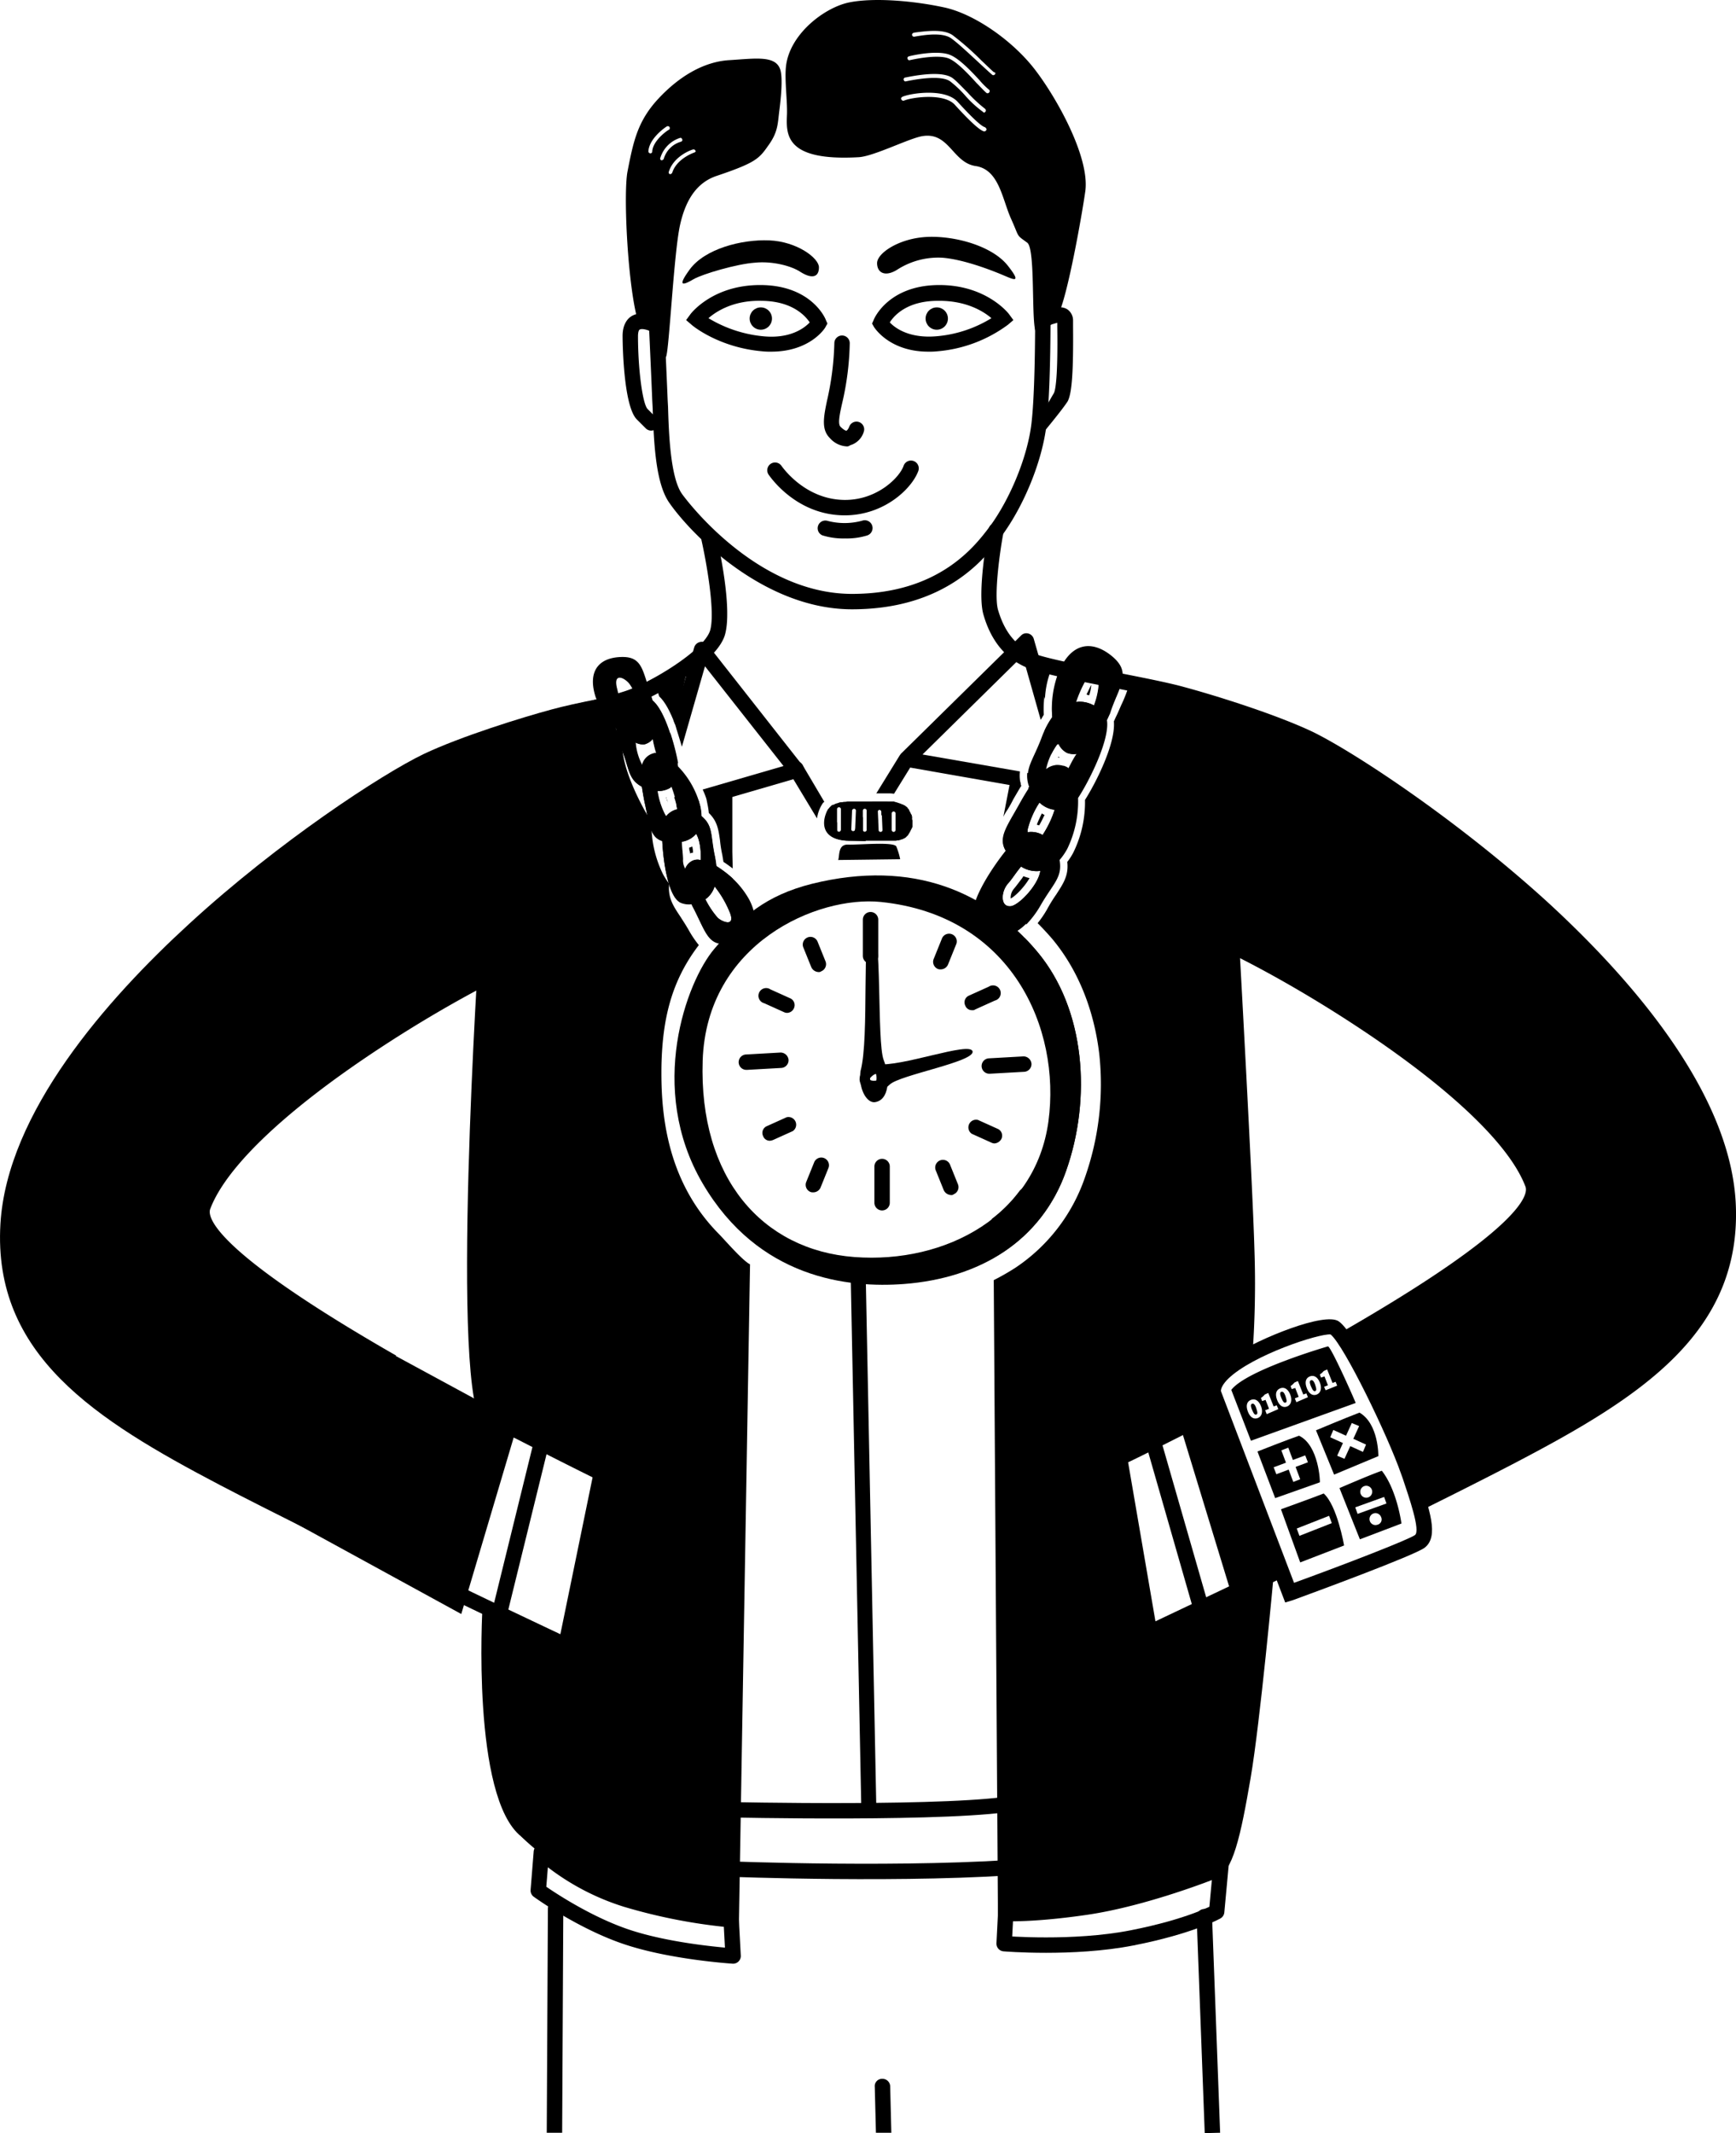 <svg id="Calque_1" data-name="Calque 1" xmlns="http://www.w3.org/2000/svg" viewBox="0 0 450.9 553.92"><defs><style>.cls-1,.cls-2,.cls-3{fill:none;}.cls-2,.cls-3{stroke:#000;stroke-linecap:round;stroke-width:4px;}.cls-2{stroke-miterlimit:10;}.cls-3{stroke-linejoin:round;}</style></defs><title>CostKiller-01-2</title><circle cx="197.61" cy="82.72" r="2.9"/><circle cx="243.31" cy="82.72" r="2.9"/><path d="M226.5,133.2a19.27,19.27,0,0,1-2.4-.1c-11.2-1-18-6.6-18.3-6.9l-1.4-1.2,1.1-1.5c.2-.3,6-7.8,18.6-7.6,12.9.2,16.5,8.7,16.6,9.1l.4.9-.5.9C240.5,127.1,236.6,133.2,226.5,133.2Zm-16.3-8.7a33.55,33.55,0,0,0,14.2,4.7c7,.7,10.7-2.1,12.1-3.6-1.2-1.8-4.6-5.5-12.4-5.6C216.9,119.8,212.4,122.6,210.2,124.5Z" transform="translate(-26.19 -41.88)"/><path d="M267.3,133.2c-10,0-13.9-6.1-14.1-6.4l-.5-.9.4-.9c.1-.4,3.8-8.9,16.6-9.1,12.5-.2,18.4,7.3,18.6,7.6l1.1,1.5-1.4,1.2a35.8,35.8,0,0,1-18.3,6.9A19.27,19.27,0,0,1,267.3,133.2Zm-10-7.6c1.4,1.5,5.1,4.2,12.1,3.6a32.24,32.24,0,0,0,14.3-4.7c-2.1-1.8-6.6-4.6-13.9-4.5C261.9,120,258.5,123.7,257.3,125.6Zm-2.4.2Z" transform="translate(-26.19 -41.88)"/><path d="M246.1,157.8a6.27,6.27,0,0,1-4.4-2.2c-2.2-2.2-1.6-5.4-.7-9.7a74.66,74.66,0,0,0,1.9-14.9,2,2,0,0,1,2-2h0a2,2,0,0,1,2,2,73.63,73.63,0,0,1-2,15.7c-.7,3.1-1.1,5.3-.4,6,.9.9,1.5,1.1,1.6,1s.4-.3.7-1.1a2,2,0,0,1,3.8,1.2,5.17,5.17,0,0,1-3.6,3.7A1.22,1.22,0,0,1,246.1,157.8Z" transform="translate(-26.19 -41.88)"/><path d="M247.5,200.1c-23.2,0-42.2-20-47.5-27.7-3.7-5.3-4-16.6-4.3-24.8l-.1-1.8c-.3-7.7-1.6-35.6-1.6-35.9a2,2,0,1,1,4-.2c0,.3,1.3,28.2,1.6,36l.1,1.8c.2,6.8.6,18.3,3.6,22.6.2.3,18.7,26,44.2,26,22.8,0,32.1-12.7,35.7-17.4,5.4-7.3,9.9-18.3,10.9-26.9,1.1-9.5,1-29.9.9-39.7v-4.2a2,2,0,1,1,4,0V112c.1,9.9.2,30.5-1,40.2-1.1,9.4-5.8,20.9-11.6,28.8C282.5,186.3,272.3,200.1,247.5,200.1Z" transform="translate(-26.19 -41.88)"/><path d="M234.1,112.5c3.2,2,4.8,1.2,4.8-1.2s-5.7-6.7-12.9-7-16.8,2.2-20.7,7.6c-3.5,4.8-1.4,3.9,1,2.5s11.4-4,15.9-4.3C226.9,109.6,231.9,111,234.1,112.5Z" transform="translate(-26.19 -41.88)"/><path d="M259.4,111.8c-3.2,2.1-5.4,1-5.4-1.6s5.8-6.5,13.1-6.8,16.8,2.4,20.8,7.4c3.8,4.8,1.6,3.7-1,2.6-4-1.7-10.8-4.2-16-4.6A19.69,19.69,0,0,0,259.4,111.8Z" transform="translate(-26.19 -41.88)"/><path d="M245.6,175.7c-12.7,0-19.5-10.2-19.8-10.6a2,2,0,1,1,3.4-2.2h0c.1.1,6,8.8,16.5,8.8,8.4,0,14.2-5.9,15.2-8.9a2,2,0,1,1,3.8,1.4C263,168.8,255.8,175.7,245.6,175.7Z" transform="translate(-26.19 -41.88)"/><path d="M245.7,181.7a18.32,18.32,0,0,1-5.9-.8,2,2,0,0,1,1.2-3.8,17.42,17.42,0,0,0,9.1,0,2,2,0,0,1,1.4,3.8A18,18,0,0,1,245.7,181.7Z" transform="translate(-26.19 -41.88)"/><path d="M195.3,153.7a2,2,0,0,1-1.4-.6l-2.3-2.3c-3.5-3.5-3.7-19.9-3.7-21.7,0-3,1.3-4.5,2.3-5.1,2.7-1.7,6.3.1,6.7.3a2,2,0,0,1-1.8,3.6c-.8-.4-2.3-.8-2.8-.4-.2.1-.4.7-.4,1.7,0,8.6,1.2,17.6,2.5,18.9l2.3,2.3a1.93,1.93,0,0,1,0,2.8A2.39,2.39,0,0,1,195.3,153.7Z" transform="translate(-26.19 -41.88)"/><path d="M296.1,155.5l-.1-4.7s2.3-4.1,3.9-6.8c.4-.7,1.1-4,.9-17.4v-.9c-.4.1-1,.3-1.4.4a2,2,0,1,1-1.6-3.6c.8-.4,3.7-1.5,5.6-.3a3.47,3.47,0,0,1,1.5,2.9v1.5c.1,12-.3,17.4-1.4,19.5C301.9,148.6,296.1,155.5,296.1,155.5Z" transform="translate(-26.19 -41.88)"/><path d="M339.4,477a2,2,0,0,1-2-1.9s-.3-5.1-.7-13.6a2,2,0,0,1,1.9-2.1,2.08,2.08,0,0,1,2.1,1.9c.4,8.5.7,13.6.7,13.6a2,2,0,0,1-1.9,2.1Z" transform="translate(-26.19 -41.88)"/><line class="cls-1" x1="199.31" y1="258.72" x2="204.41" y2="261.02"/><path d="M230.6,304.9a1.88,1.88,0,0,1-.8-.2l-5.1-2.3a2,2,0,1,1,1.6-3.6l5.1,2.3a1.93,1.93,0,0,1,1,2.6A2,2,0,0,1,230.6,304.9Z" transform="translate(-26.19 -41.88)"/><line class="cls-1" x1="210.51" y1="245.22" x2="212.61" y2="250.42"/><path d="M238.8,294.3a2.16,2.16,0,0,1-1.9-1.3l-2.1-5.2a2,2,0,0,1,3.7-1.5l2.1,5.2a2,2,0,0,1-1.1,2.6A1,1,0,0,1,238.8,294.3Z" transform="translate(-26.19 -41.88)"/><line class="cls-1" x1="257.61" y1="258.02" x2="252.51" y2="260.32"/><path d="M278.7,304.2a1.83,1.83,0,0,1-1.8-1.2,1.9,1.9,0,0,1,1-2.6l5.1-2.3a2,2,0,1,1,1.6,3.6l-5.1,2.3A1.08,1.08,0,0,1,278.7,304.2Z" transform="translate(-26.19 -41.88)"/><line class="cls-1" x1="246.41" y1="244.62" x2="244.31" y2="249.72"/><path d="M270.5,293.6a1.7,1.7,0,0,1-.7-.1,2,2,0,0,1-1.1-2.6l2.1-5.2a2,2,0,1,1,3.7,1.5l-2.1,5.2A2.06,2.06,0,0,1,270.5,293.6Z" transform="translate(-26.19 -41.88)"/><line class="cls-1" x1="200.01" y1="294.22" x2="205.11" y2="291.92"/><path d="M226.2,338.1a1.83,1.83,0,0,1-1.8-1.2,1.9,1.9,0,0,1,1-2.6l5.1-2.3a2,2,0,0,1,1.6,3.6l-5.1,2.3A3.09,3.09,0,0,1,226.2,338.1Z" transform="translate(-26.19 -41.88)"/><line class="cls-1" x1="211.21" y1="307.62" x2="213.31" y2="302.52"/><path d="M237.4,351.5a1.7,1.7,0,0,1-.7-.1,2,2,0,0,1-1.1-2.6l2.1-5.2a2,2,0,0,1,3.7,1.5l-2.1,5.2A2.06,2.06,0,0,1,237.4,351.5Z" transform="translate(-26.19 -41.88)"/><line class="cls-1" x1="258.31" y1="294.92" x2="253.21" y2="292.62"/><path d="M284.5,338.8a1.88,1.88,0,0,1-.8-.2l-5.1-2.3a2,2,0,0,1,1.6-3.6l5.1,2.3a1.93,1.93,0,0,1,1,2.6A2.22,2.22,0,0,1,284.5,338.8Z" transform="translate(-26.19 -41.88)"/><line class="cls-1" x1="247.01" y1="308.32" x2="245.01" y2="303.12"/><path d="M273.2,352.2a2.16,2.16,0,0,1-1.9-1.3l-2.1-5.2a2,2,0,0,1,3.7-1.5l2.1,5.2a2,2,0,0,1-1.1,2.6A.84.84,0,0,1,273.2,352.2Z" transform="translate(-26.19 -41.88)"/><path d="M255.3,356.2a2,2,0,0,1-2-2v-9.4a2,2,0,0,1,4,0v9.4A2,2,0,0,1,255.3,356.2Z" transform="translate(-26.19 -41.88)"/><path d="M283.2,320.7a2,2,0,0,1-.1-4l8.9-.5a2.08,2.08,0,0,1,2.1,1.9,2,2,0,0,1-1.9,2.1l-8.9.5Z" transform="translate(-26.19 -41.88)"/><path d="M220.1,319.7a2,2,0,0,1-.1-4l8.9-.5a2.08,2.08,0,0,1,2.1,1.9,2,2,0,0,1-1.9,2.1l-8.9.5Z" transform="translate(-26.19 -41.88)"/><path d="M255.7,317.1c-1.8-4.7-.3-34.4-3.1-34.5s-.5,28.7-2.9,37.4c-.6,4.5,1.5,8.2,3.6,8.1C257.2,327.7,257.5,321.7,255.7,317.1Zm-2.6,7.4s-1.8-3.1-.5-4.2S254.4,322.5,253.1,324.5Z" transform="translate(-26.19 -41.88)"/><path d="M257.3,323.5c2.6-2.5,22.1-5.9,21.5-8.6s-18.7,4.2-24.9,3.3c-3.1.1-5,2.8-4.3,4.8C250.8,326.6,254.7,326,257.3,323.5Zm-5.4-1.3s1.5-2.2,2.6-1.2S253.5,323.1,251.9,322.2Z" transform="translate(-26.19 -41.88)"/><path d="M338.7,463.5a2,2,0,0,1-1.9-1.4L324,417.5a2,2,0,0,1,3.9-1.1l12.8,44.5a2,2,0,0,1-1.4,2.5C339.1,463.4,338.9,463.5,338.7,463.5Z" transform="translate(-26.19 -41.88)"/><path d="M327.1,488.5a2,2,0,0,1-2-1.7l-12.7-78.7a2,2,0,1,1,4-.6l12.7,78.7a2,2,0,0,1-1.7,2.3Z" transform="translate(-26.19 -41.88)"/><path d="M251.9,513.5a2,2,0,0,1-2-2l-2.8-140.7a1.92,1.92,0,0,1,1.9-2,1.86,1.86,0,0,1,2,1.9l2.8,140.7a1.89,1.89,0,0,1-1.9,2.1Z" transform="translate(-26.19 -41.88)"/><path d="M205.4,263.5a1.88,1.88,0,0,1,.8-.2,7.77,7.77,0,0,0-.2-1.6,6.89,6.89,0,0,1-.8.3,2.2,2.2,0,0,0,.1.8A1.7,1.7,0,0,1,205.4,263.5Z" transform="translate(-26.19 -41.88)"/><path d="M187.7,236.4c2,5.3,1.7,7.8,5.2,9.7.2,1.2.4,2.5.7,4,1.3,5.8,1.4,9.1,4.6,10.1.3,5.9,1.7,15,5,16.1a7.8,7.8,0,0,0,2.2.3h.4c.2.5.5,1,.8,1.6,2.8,5.6,3.6,8.7,7.4,8.7a10,10,0,0,0,1.6-.2l1.2-3.3-.3-13.4a30.89,30.89,0,0,0-4.3-3.3c-.1-.8-.2-1.6-.4-2.6-1.2-5.6-.4-7.9-3.5-10.4a11.28,11.28,0,0,0-.4-3,2.92,2.92,0,0,1-.2-.9l-5.8,1.3c.1.3.1.6.2.9a5.16,5.16,0,0,0-2.9,1.8c-.1-.2-.3-.3-.4-.5s-.4-.8-.7-1.4l-1.8.4.8-3.5a11.63,11.63,0,0,1-.4-1.8h.7l3.1-13.5c-1.2-4.1-2.9-8.2-5-9.9a8.8,8.8,0,0,0-.5-1.5,10.93,10.93,0,0,1-.5-1.7l-3.5,1.5a3.58,3.58,0,0,1,.4,1.1,7,7,0,0,0-3.6,2.1l-.6-1.5-4.4,2-.7.2a26.78,26.78,0,0,0,4.1,5.3A43.17,43.17,0,0,0,187.7,236.4Zm24.1,35.7a26.8,26.8,0,0,1,3.8,6.4c1,2.2.5,2.9-.4,2.9a4.76,4.76,0,0,1-2.6-1.2,23,23,0,0,1-3.2-4.8A6.48,6.48,0,0,0,211.8,272.1ZM207,258.4c1,1.6,1.3,4.5,1.2,6.8-.3,0-.6-.1-.8-.1a2.9,2.9,0,0,0-1.4.3,3.69,3.69,0,0,0-1.8,2.1,4.23,4.23,0,0,1-.6-2.5c0-1.2-.3-3-.3-4.6A5.68,5.68,0,0,0,207,258.4Zm-13.8-23.2a1.49,1.49,0,0,0,.9-.2,3.71,3.71,0,0,0,1.7-1.3c0,.2.1.3.1.5a29.75,29.75,0,0,0,.8,3.2h0a1.27,1.27,0,0,0-.6.1,4.1,4.1,0,0,0-3,3.2,15,15,0,0,1-1.8-6.1A3.53,3.53,0,0,0,193.2,235.2Z" transform="translate(-26.19 -41.88)"/><path d="M212,275.8h0c.2.5.5.9.7,1.3C212.4,276.6,212.2,276.2,212,275.8Z" transform="translate(-26.19 -41.88)"/><path d="M209.7,249.6a2.92,2.92,0,0,1,.2.9,21.66,21.66,0,0,1,.4,2.5c2.2,2.1,2.5,4.3,2.9,7.1a32.62,32.62,0,0,0,.6,3.8l.3,1.8c.8.5,1.6,1.1,2.4,1.7l-.1-4.3v-15Z" transform="translate(-26.19 -41.88)"/><path d="M197.1,221.7c.1.4.2.7.3,1,1.5,1.4,2.8,3.8,4.1,7.2l3.1-13.7-8.1,3.6C196.7,220.4,196.9,221,197.1,221.7Z" transform="translate(-26.19 -41.88)"/><path d="M199.7,250.5a3.55,3.55,0,0,1-.2-1h-.1C199.5,249.9,199.6,250.2,199.7,250.5Z" transform="translate(-26.19 -41.88)"/><path d="M202.1,252.2a5.26,5.26,0,0,0-2.6,1.5l8.5-2.5a.37.37,0,0,0-.1-.3,16.57,16.57,0,0,0-1.3-3.5l-5.3,1.5A15.94,15.94,0,0,1,202.1,252.2Z" transform="translate(-26.19 -41.88)"/><path d="M234.6,240.6,210,209.3a1.91,1.91,0,0,0-2-.7,2,2,0,0,0-1.5,1.4l-5.4,18.9a15.55,15.55,0,0,1,.8,2.3c.5,1.6,1,3.2,1.4,4.6l6-20.9,20.4,25.9-21,6.1a19.69,19.69,0,0,1,1.3,3.6v.2l23.7-6.9a2,2,0,0,0,.9-3.2Z" transform="translate(-26.19 -41.88)"/><path d="M199.2,248.9c0,.2.1.3.1.5v-.2c.1-.1,0-.2-.1-.3Z" transform="translate(-26.19 -41.88)"/><path d="M194.5,251.9a2.08,2.08,0,0,0,.5,2,2,2,0,0,0,1.4.6,1.27,1.27,0,0,0,.6-.1l2.2-.6c-.1-.1-.2-.2-.2-.3a19.51,19.51,0,0,1-2-6.2h.1a6,6,0,0,0,3.3-.9l1.9-6.5a63.12,63.12,0,0,0-2-7.7Z" transform="translate(-26.19 -41.88)"/><path d="M360,458l-20.6-54q-.9-5,7.2-10.2c6.8-4.4,23.7-11.3,27.3-8.8,5.1,3.5,17.4,30.8,20,38.4l.4,1.1c3.3,9.5,5.7,16.4,1.9,19.3-2.9,2.1-29,11.7-34.2,13.6Zm-16.7-54.9,19,49.8c14.3-5.2,29.7-11.2,31.4-12.4,1.5-1.1-1.5-9.7-3.2-14.8l-.4-1.1c-3.4-9.8-14.7-33.2-18.3-36.2-2.9-.3-20.2,5.3-26.6,11.5C343.9,401.2,343.3,402.3,343.3,403.1Z" transform="translate(-26.19 -41.88)"/><path d="M220.8,275.5a22.64,22.64,0,0,0-8.5-8.6c-.1-.8-.2-1.6-.4-2.6-1.2-5.6-.4-7.9-3.5-10.4a11.28,11.28,0,0,0-.4-3,22.9,22.9,0,0,0-5.7-10c-.6-4.5-3.2-14.4-6.6-17.1a8.8,8.8,0,0,0-.5-1.5c-2.2-6.8-2.3-10.1-8-9.8s-8.4,3.9-6.3,10.4a23.31,23.31,0,0,0,5.6,8.5,19.42,19.42,0,0,0,1.2,5.1c2,5.3,1.7,7.8,5.2,9.7.2,1.2.4,2.5.7,4,1.3,5.8,1.4,9.1,4.6,10.1.3,5.9,1.7,15,5,16.1a5.66,5.66,0,0,0,2.6.3c.2.5.5,1,.8,1.6,3.2,6.4,3.8,9.6,9.4,8.5C221.7,285.5,223.9,281.5,220.8,275.5Zm-21.9-22a19.51,19.51,0,0,1-2-6.2,6.47,6.47,0,0,0,3.7-1.1,30,30,0,0,1,1.6,6,5.16,5.16,0,0,0-2.9,1.8C199.1,253.8,199,253.6,198.9,253.5Zm-9.2-34a14.54,14.54,0,0,1,1.9,3.8,7,7,0,0,0-3.6,2.1,24.84,24.84,0,0,1-1.5-4.6C185.3,216.3,188.5,217.9,189.7,219.5Zm1.5,15.2a3.6,3.6,0,0,0,2.8.3,3.71,3.71,0,0,0,1.7-1.3c0,.2.1.3.1.5a29.75,29.75,0,0,0,.8,3.2,1.7,1.7,0,0,0-.7.1,4.1,4.1,0,0,0-3,3.2A15.11,15.11,0,0,1,191.2,234.7Zm12,25.8a6.23,6.23,0,0,0,3.8-2.1c1,1.6,1.3,4.5,1.2,6.8a3.44,3.44,0,0,0-2.3.3,3.69,3.69,0,0,0-1.8,2.1,4.23,4.23,0,0,1-.6-2.5C203.5,263.9,203.2,262.1,203.2,260.5Zm9.4,19.7a23,23,0,0,1-3.2-4.8,6.36,6.36,0,0,0,2.4-3.4,26.8,26.8,0,0,1,3.8,6.4C217.4,282.6,214.1,281.5,212.6,280.2Z" transform="translate(-26.19 -41.88)"/><path d="M314.8,212.1c-5.3-4.2-10.5-3.1-13.6,4.2a25.91,25.91,0,0,0-1.7,11.8,22.57,22.57,0,0,0-2.8,5.4c-2.4,6.3-4.6,8.2-3,12.6-.8,1.2-1.6,2.5-2.5,4.1-3.4,6.2-5.9,9.1-3.8,12.6-4.3,5.4-10.1,14.6-8.1,18.1,2.6,4.5,10.4,7.6,16.9-3.9,3.3-5.8,5.8-7.3,5-11.9a16.39,16.39,0,0,0,2-2.9A28.26,28.26,0,0,0,306,249c2.9-4.4,8.3-15.2,7.5-20.2.3-.6.5-1.1.8-1.7C317.5,219.3,320,216.3,314.8,212.1Zm-3.3,8.1a19.68,19.68,0,0,1-1.2,4.9,7.21,7.21,0,0,0-4.8-.9,32.74,32.74,0,0,1,2.3-5.3C310.2,214,311.6,217.9,311.5,220.2Zm-8.2,17.2a4.36,4.36,0,0,0,2.5.2,2.19,2.19,0,0,1-.3.5,26.27,26.27,0,0,0-1.8,3.4,4.23,4.23,0,0,0-.7-.5,4.79,4.79,0,0,0-5.1.6,16.28,16.28,0,0,1,3.2-6.8A4.49,4.49,0,0,0,303.3,237.4Zm-7.1,12.9a6.78,6.78,0,0,0,4,1.9,32.06,32.06,0,0,1-3.2,6.5,6,6,0,0,0-3.9-.7v-.7A23,23,0,0,1,296.2,250.3Zm-7.5,26.9c-2.7.3-2.6-3.8-.6-6,.9-1,2.1-2.9,3.3-4.3a7.21,7.21,0,0,0,5,1.1C295.9,271.7,290.8,277,288.7,277.2Z" transform="translate(-26.19 -41.88)"/><path d="M309.1,222.4a12.09,12.09,0,0,0,.5-2.3v-.4c-.4.9-.8,1.7-1.2,2.5A1.45,1.45,0,0,0,309.1,222.4Z" transform="translate(-26.19 -41.88)"/><path d="M317.6,218.7l-6.7-1.5a6,6,0,0,1,.7,3,19.68,19.68,0,0,1-1.2,4.9,7.87,7.87,0,0,0-3.7-1,3.4,3.4,0,0,0-1,.1,32.74,32.74,0,0,1,2.3-5.3,7.41,7.41,0,0,1,1.4-2l-7.5-1.6a5.36,5.36,0,0,0-.5,1.1,25.91,25.91,0,0,0-1.7,11.8c-.2.2-.3.5-.5.7l1.7,6.4c.1-.1.2-.3.3-.4a5.15,5.15,0,0,0,2.3,2.5,5.08,5.08,0,0,0,1.7.3,2,2,0,0,0,.8-.1,2.19,2.19,0,0,1-.3.5,26.27,26.27,0,0,0-1.8,3.4,4.23,4.23,0,0,0-.7-.5c-.3-.1-.5-.2-.8-.3l1.5,5.7-10.5-1.6a10.26,10.26,0,0,0,.4,1.4c-.8,1.2-1.6,2.5-2.5,4.1-3.4,6.2-5.9,9.1-3.8,12.6a64.07,64.07,0,0,0-4.8,6.9l-2,4.2,12.1,7.9a24.93,24.93,0,0,0,3.6-4.8c3.3-5.8,5.8-7.3,5-11.9a16.39,16.39,0,0,0,2-2.9,28.26,28.26,0,0,0,2.8-13.2c2.9-4.4,8.3-15.2,7.5-20.2.3-.6.5-1.1.8-1.7C315.7,223.4,317.1,220.9,317.6,218.7Zm-28.9,58.5h-.3c-2.4,0-2.3-3.9-.3-6,.9-1,2.1-2.9,3.3-4.3a7.72,7.72,0,0,0,4,1.2,3.4,3.4,0,0,0,1-.1C295.9,271.7,290.8,277,288.7,277.2Zm8.3-18.5a6,6,0,0,0-2.9-.8,3.4,3.4,0,0,0-1,.1v-.7a24.19,24.19,0,0,1,3-7.1,6.78,6.78,0,0,0,4,1.9A25.51,25.51,0,0,1,297,258.7Z" transform="translate(-26.19 -41.88)"/><path d="M291.3,270.4c-.6.8-1.2,1.6-1.7,2.2a3.53,3.53,0,0,0-.9,2.6c1.1-.5,3.6-3,4.9-5.3a9.83,9.83,0,0,1-1.6-.5A6.07,6.07,0,0,1,291.3,270.4Z" transform="translate(-26.19 -41.88)"/><path d="M296.1,256.2c.6-1,1-1.9,1.4-2.7a2.51,2.51,0,0,1-.7-.4c-.5,1-1,2.1-1.3,2.9A1.42,1.42,0,0,0,296.1,256.2Z" transform="translate(-26.19 -41.88)"/><path d="M287.9,252.1q.75-1.2,1.5-2.7c.7-1.2,1.4-2.4,2-3.4-.1-.5-.2-1-.3-1.4l-2.4-.4-1.9,9.8A11.78,11.78,0,0,1,287.9,252.1Z" transform="translate(-26.19 -41.88)"/><path d="M299.3,215.6a3,3,0,0,1,.4-.8l-4.7-1,2.6,9.6A23,23,0,0,1,299.3,215.6Z" transform="translate(-26.19 -41.88)"/><path d="M295.5,288.9c-12.7-15.1-31.9-24.1-58.5-17.5-11.8,3-18.1,8.4-25.3,16.9s-17.5,36.2-3,60.9,37.8,27.2,52.3,26.1c19.6-1.5,35.6-11,42.1-29.4C309.7,327.2,308.2,303.9,295.5,288.9Zm3,44.2c-3.3,24.3-26.5,37-50.4,35.2s-40.4-20.5-39.4-51,29.8-42.9,46.3-41.2C288.9,279.6,301.8,308.8,298.5,333.1Z" transform="translate(-26.19 -41.88)"/><path d="M294.8,59.7c-5.7-7.3-15.5-14.2-23.4-15.9s-18.1-2.6-24.6-1.3-15.8,8.4-16.5,17c-.3,3.4.4,8.6.3,12-.2,5.1-.8,12.3,18.6,11.2,3.8-.2,12.5-4.6,16.2-5.4,7.3-1.5,8.1,6.8,14.2,7.7s6.9,8.6,9.2,13.7,1.2,4,4.2,6.2-.4,37.2,5,17.6c.4-1.3,2,4.5,3.8-.8,2.4-6.9,5.6-25.2,6.3-30.3C309.2,82.5,300.5,67,294.8,59.7ZM261.4,62c4.4-.9,10.1-1.6,12.4.3,1,.8,2.4,2.3,3.7,3.6a36.29,36.29,0,0,0,4.5,4.2.57.57,0,0,1,.2.7.54.54,0,0,1-.4.3c-.1,0-.2,0-.2-.1a28,28,0,0,1-4.8-4.4,28.35,28.35,0,0,0-3.7-3.5c-1.6-1.3-5.7-1.3-11.6-.1-.3.1-.5-.1-.6-.4A.5.5,0,0,1,261.4,62Zm21,13.6a.66.66,0,0,1-.5.4h-.1c-.4-.1-1.7-.4-7.6-6.9-2.8-3.1-11-2-13.2-1.1-.3.1-.5,0-.7-.3s0-.5.3-.7c2.4-1,11.1-2.2,14.3,1.3,5.1,5.6,6.6,6.5,7.1,6.6C282.3,75.1,282.5,75.4,282.4,75.6Zm.7-9.7a.52.52,0,0,1-.4.2.37.37,0,0,1-.3-.1c-.6-.5-1.5-1.5-2.6-2.6-2.1-2.3-5-5.4-7.1-6.3-3.1-1.3-10.1.4-10.2.4-.3.1-.5-.1-.6-.4s.1-.5.4-.6,7.4-1.8,10.8-.3c2.3,1,5.2,4,7.5,6.5a19.15,19.15,0,0,0,2.5,2.5C283.3,65.3,283.3,65.7,283.1,65.9Zm1.5-4.7a.52.52,0,0,1-.4.2.37.37,0,0,1-.3-.1c-.6-.5-1.9-1.7-3.3-3-2.6-2.4-5.8-5.4-7.4-6.5-2.2-1.5-6.5-.9-8.9-.5l-.6.1a.51.51,0,1,1-.2-1l.5-.1c2.5-.3,7.1-1,9.6.7a71.93,71.93,0,0,1,7.5,6.6c1.4,1.3,2.6,2.5,3.2,3C284.8,60.7,284.8,61,284.6,61.2Z" transform="translate(-26.19 -41.88)"/><path d="M228.8,59.8c-1.3-3.6-6.6-2.7-13.2-2.3s-13,4.2-18.4,10-6.5,11.1-8,18.8c-1.1,5.3-.1,27.5,2.3,37.5,1.1,4.6,4.4,1.8,4.6,2.3.8,1.5,2.3,10.3,3.1,8.4s2-26.7,3.6-34.1c1.3-5.9,3.9-10.9,9.4-12.8C222.9,84,223.4,83,226,79.3c2.3-3.3,2.2-5.5,2.6-8.6S229.6,61.9,228.8,59.8ZM195.6,81.2a.47.47,0,0,1-.5.5h0a.54.54,0,0,1-.5-.5c.2-3.5,4.6-6.4,4.8-6.5s.5-.1.7.2a.53.53,0,0,1-.2.7C199.9,75.5,195.8,78.2,195.6,81.2Zm3,1.9a.66.66,0,0,1-.5.4H198a.42.42,0,0,1-.3-.6,7.84,7.84,0,0,1,5.1-5.2c.3-.1.5.1.6.4s-.1.5-.4.6A6.48,6.48,0,0,0,198.6,83.1Zm7.9-1.6s-4.5,1.5-5.7,5.2a.66.66,0,0,1-.5.4h-.1a.45.45,0,0,1-.3-.6c1.3-4.2,6.1-5.8,6.3-5.8a.49.49,0,0,1,.6.3C207,81.1,206.8,81.4,206.5,81.5Z" transform="translate(-26.19 -41.88)"/><path d="M256.7,250h-4l-1.4,2.3v5.1a.5.5,0,0,1-1,0V254l-2,3.2v.1c0,.2-.1.4-.3.4l-1.6,2.5h.3c1.4,0,2.8.1,4.3.1l3.2-5.2-.1-2.4a.5.5,0,0,1,1,0v1l2.2-3.5h-.5C256.8,250,256.7,250,256.7,250Z" transform="translate(-26.19 -41.88)"/><path d="M263.1,254.6V254c0-.1,0-.2-.1-.2v-.2c0-.1,0-.2-.1-.2s0-.1-.1-.2-.1-.1-.1-.2,0-.1-.1-.2-.1-.1-.1-.2-.1-.1-.1-.2-.1-.1-.1-.2-.1-.1-.1-.2-.1-.1-.2-.2-.1-.1-.1-.2l-.2-.2c-.1,0-.1-.1-.2-.1l-.2-.2c-.1,0-.1-.1-.2-.1a.35.35,0,0,1-.2-.1c-.1,0-.1-.1-.2-.1s-.2-.1-.3-.1a.35.35,0,0,1-.2-.1c-.1,0-.2-.1-.3-.1s-.2-.1-.3-.1-.2-.1-.3-.1-.2-.1-.3-.1a.37.37,0,0,1-.3-.1.37.37,0,0,1-.3-.1H246.5c-.3,0-.6.1-.9.1h-.1c-.2,0-.5.1-.7.1h-.2a1.45,1.45,0,0,0-.7.2h-.1c-.2.1-.4.1-.6.2s-.1,0-.2.1a1.42,1.42,0,0,1-.6.2h0a1.38,1.38,0,0,0-.4.3l-.1.1-.3.3h0a8.79,8.79,0,0,0-.6,1,1.42,1.42,0,0,0-.2.6,8.47,8.47,0,0,0-.4,1.7V256c.2,2.1,1.7,4.1,6.5,4.2h11.8a.9.9,0,0,0,.5-.1h.3a.6.6,0,0,0,.4-.1.37.37,0,0,0,.3-.1c.1,0,.3-.1.4-.1s.1,0,.2-.1.3-.1.4-.2h0c.1,0,.1-.1.2-.1h0l.1-.1a.1.1,0,0,1,.1-.1l.1-.1a.1.1,0,0,1,.1-.1l.1-.1.1-.1a.35.35,0,0,0,.1-.2l.1-.1c0-.1.1-.1.1-.2a.1.1,0,0,1,.1-.1c0-.1.1-.1.1-.2s0-.1.1-.2.1-.1.1-.2,0-.1.1-.2,0-.1.1-.2,0-.1.1-.2,0-.1.1-.2,0-.1.1-.2v-1.8C263.1,254.8,263.1,254.7,263.1,254.6Zm-18.5,2.8a.5.5,0,0,1-1,0V252a.5.5,0,0,1,1,0Zm3.7-.2a.47.47,0,0,1-.5.5h0a.47.47,0,0,1-.5-.5l.2-4.8a.54.54,0,0,1,.5-.5.47.47,0,0,1,.5.5Zm3,.2a.5.5,0,0,1-1,0v-5a.5.5,0,0,1,1,0Zm3.6.5h0a.47.47,0,0,1-.5-.5l-.2-4.8a.5.5,0,1,1,1,0l.2,4.8A.47.47,0,0,1,254.9,257.9Zm3.9-.5a.5.5,0,0,1-1,0v-4.3a.5.5,0,1,1,1,0Z" transform="translate(-26.19 -41.88)"/><path d="M239.8,250.6a1.21,1.21,0,0,1,.5-.5l-5.5-9.3a2,2,0,1,0-3.4,2l7,11.6A9.43,9.43,0,0,1,239.8,250.6Z" transform="translate(-26.19 -41.88)"/><path d="M244.6,257.2v.2a.5.5,0,0,1-1,0v-1.9l-2.2-3.7c-1.5,2.3-2.9,8.1,5,8.4Z" transform="translate(-26.19 -41.88)"/><path d="M363.6,414.7c-2.7.9-10.8,4.1-10.8,4.1l4.6,12.1,11.6-4.1C369.1,426.9,368.8,417.2,363.6,414.7Zm-1.5,12-1.2-3.2-3.2,1.2-.7-1.8,3.2-1.2-1.2-3.2,1.8-.7L362,421l3.2-1.2.7,1.8-3.2,1.2,1.2,3.2Z" transform="translate(-26.19 -41.88)"/><path d="M379.3,408.7c-3.7,1.4-11.3,4.6-11.3,4.6l4.7,11.5,11.5-4.8C384.2,419.9,384.3,411.6,379.3,408.7Zm-2.4,8.7-1.5,3.3-1.9-.8,1.5-3.3-3.3-1.5.8-1.9,3.3,1.5,1.5-3.3,1.9.8-1.5,3.3L381,417l-.8,1.9Z" transform="translate(-26.19 -41.88)"/><path d="M370,429.7c-1.4.6-11.1,4.1-11.1,4.1l5,13.8,11.4-4.4S373.5,432.8,370,429.7Zm-6.3,11-.7-1.9,8.4-3.3.7,1.9Z" transform="translate(-26.19 -41.88)"/><path d="M385.1,423.8c-2.7.9-11,4.5-11,4.5l5.3,13.3,10.8-4.1C390.2,437.6,389.1,428.9,385.1,423.8Zm-4.6,4a1.55,1.55,0,1,1-.9,2A1.55,1.55,0,0,1,380.5,427.8Zm-1.7,7.2-.6-1.7,7.5-2.7.6,1.7Zm5.2,2.8a1.55,1.55,0,1,1,.9-2A1.41,1.41,0,0,1,384,437.8Z" transform="translate(-26.19 -41.88)"/><path d="M359,403.3c-.3.1-.5.4,0,1.6s.8,1.3,1.1,1.2.4-.4,0-1.6S359.3,403.2,359,403.3Z" transform="translate(-26.19 -41.88)"/><path d="M366.7,400.3c-.3.1-.5.4,0,1.6s.8,1.3,1.1,1.2.4-.4,0-1.6S367,400.2,366.7,400.3Z" transform="translate(-26.19 -41.88)"/><path d="M351.4,406.4c-.3.1-.5.4,0,1.6s.8,1.3,1.1,1.2.4-.4,0-1.6S351.7,406.3,351.4,406.4Z" transform="translate(-26.19 -41.88)"/><path d="M371.1,391.5S350,397.6,346,402.8l5.1,13.2,27.2-9.8C378.4,406.2,371.9,391.5,371.1,391.5Zm-18.2,18.6c-1,.4-2-.1-2.6-1.7s-.2-2.6.8-3,2,.1,2.6,1.6S353.9,409.7,352.9,410.1Zm2.3-1-.4-1,1-.4-.9-2.3-.9.3-.3-.8a4.5,4.5,0,0,0,1-.9l.9-.4,1.4,3.5.8-.3.4,1Zm5.3-2c-1,.4-2-.1-2.6-1.7s-.2-2.6.8-3,2,.1,2.6,1.6S361.5,406.7,360.5,407.1Zm2.4-1.1-.4-1,1-.4-.9-2.3-.9.3-.3-.8a4.5,4.5,0,0,0,1-.9l.9-.4,1.4,3.5.8-.3.4,1Zm5.3-2c-1,.4-2-.1-2.6-1.7s-.2-2.6.8-3,2,.1,2.6,1.6S369.2,403.6,368.2,404Zm1.9-2,1-.4-.9-2.3-.9.3-.3-.8a4.5,4.5,0,0,0,1-.9l.9-.4,1.4,3.5.8-.3.4,1-3,1.2Z" transform="translate(-26.19 -41.88)"/><path d="M252.3,292.1a2,2,0,0,1-2-2v-9.4a2,2,0,0,1,4,0v9.4A2,2,0,0,1,252.3,292.1Z" transform="translate(-26.19 -41.88)"/><path d="M243.9,265.2c.4-1.2-.1-4.1,2.6-4s11.9-.8,12.5.5a18.23,18.23,0,0,1,1,3.3Z" transform="translate(-26.19 -41.88)"/><path d="M303.4,248.5a1.93,1.93,0,0,0,1.8-.6,1.87,1.87,0,0,0,.4-1.9l-1.5-5.3c-.2.3-.3.6-.5.9a4.23,4.23,0,0,0-.7-.5,5.37,5.37,0,0,0-2.1-.5,2.77,2.77,0,0,0-.9.1l.9,3.3-7.8-1.4a8,8,0,0,0,.5,3.6c-.1.1-.2.3-.3.4Z" transform="translate(-26.19 -41.88)"/><path d="M299.2,237.8a21.65,21.65,0,0,1,1.8-3,4.37,4.37,0,0,0,2.2,2.4l-3.7-13.1a26.69,26.69,0,0,0,0,4,19,19,0,0,0-2,3.5Z" transform="translate(-26.19 -41.88)"/><path d="M291.4,245.9a9.73,9.73,0,0,1-.3-3.7l-25.3-4.4,26-25.6,4.7,16.6c.3-.4.5-.9.8-1.3a31.35,31.35,0,0,1,.7-8.2l-3.3-11.5a2,2,0,0,0-1.4-1.4,1.9,1.9,0,0,0-1.9.5l-31.2,30.7c-.1.1-.2.3-.3.4l-6.1,9.9h2.9a9.15,9.15,0,0,1,1.7.1l4.2-6.8,28.5,5A.27.27,0,0,0,291.4,245.9Z" transform="translate(-26.19 -41.88)"/><path d="M301.4,238.6c-.1-.1-.2-.2-.3-.2s-.1.1-.1.2Z" transform="translate(-26.19 -41.88)"/><path d="M346.4,457s5.1-2.6,12.8-6.6l-15.9-41.8-9.9,5.8Z" transform="translate(-26.19 -41.88)"/><path d="M358.2,447.7c-14.5,7-26.9,12.8-31.9,15.2l-7.1-41.3c3.4-1.6,12.6-6.2,24.3-12.2l-1.4-3.8c-1.3.7-2.6,1.4-3.9,2-3.9-95.9-2.8-117.5-2-122.2,4.8,1.3,22,9.7,41.3,22.3,24.8,16.2,40.7,31.2,44.9,42.3.8,2-.5,10.7-48.3,38.1a36.61,36.61,0,0,1,2.3,3.3c48.5-27.9,51.7-37.8,49.8-42.8-10.8-28.6-83-67.1-90.8-67.4a2.29,2.29,0,0,0-2.5,1.4c-2.3,5-1.9,47.8,1.4,127-10.7,5.5-18,9-18.1,9l-1.4.7,8.4,49.4,2.4-1.1c.3-.1,15.3-7.2,34-16.2Z" transform="translate(-26.19 -41.88)"/><path d="M477,353.9c-1.7-28.9-27.6-58.3-49-77.9-23.4-21.3-50.2-38.9-60.9-44.1-9.7-4.6-25.5-9.5-33.3-11.6-3.9-1.1-10.5-2.4-17.6-3.8-8.3-1.7-17-3.4-20.6-4.6-5.1-1.7-8.4-5.5-10.2-11.7-1.1-4,.6-15.8,1.4-19.9a2,2,0,1,0-3.9-.7c-.3,1.6-2.9,16.1-1.3,21.8,2.1,7.4,6.4,12.3,12.8,14.4,3.9,1.3,12.7,3.1,21.1,4.7,7,1.4,13.6,2.7,17.3,3.7,7.7,2.1,23.2,6.8,32.6,11.4,21,10,104.6,67.6,107.6,118.5,1.8,31.6-22.7,47.1-54.9,64-6.3,3.3-14.8,7.6-24,12.1q.6,2.1,1.2,3.9c9.5-4.7,18.2-9.1,24.7-12.5C452.3,404.7,478.9,387.8,477,353.9Z" transform="translate(-26.19 -41.88)"/><path d="M303.1,345.9c6.6-18.7,5.1-41.9-7.6-57-1-1.2-2.1-2.4-3.2-3.5l-2,.6,12,32-4.5,27.5-6.7,5.5a36.57,36.57,0,0,1-7.3,7.4l.1,10.3A41.16,41.16,0,0,0,303.1,345.9Z" transform="translate(-26.19 -41.88)"/><path d="M145,453.5c14.5,7,26.9,12.8,31.9,15.2l7.1-41.3c-3.4-1.6-12.6-6.2-24.3-12.2l1.4-3.8c1.3.7,2.6,1.4,3.9,2,3.9-95.9,2.8-117.5,2-122.2-4.8,1.3-22,9.7-41.3,22.3-24.8,16.2-40.7,31.2-44.9,42.3-.8,2,.5,10.7,48.3,38.1a36.61,36.61,0,0,0-2.3,3.3C78.3,369.3,75.1,359.4,77,354.4c10.8-28.6,83-67.1,90.8-67.4a2.29,2.29,0,0,1,2.5,1.4c2.3,5,1.9,47.8-1.4,127,10.7,5.5,18,9,18.1,9l1.4.7L180,474.5l-2.4-1.1c-.3-.1-15.3-7.2-34-16.2Z" transform="translate(-26.19 -41.88)"/><path d="M182,223.3c-5.1,1-9.6,2-12.5,2.8-7.8,2.1-23.6,7-33.3,11.6-10.8,5.2-37.6,22.7-60.9,44.1-21.4,19.6-47.3,49-49,77.9-2,34,24.6,50.8,57,67.8,6.5,3.4,15.2,7.8,24.7,12.5q.45-1.8,1.2-3.9c-9.2-4.6-17.7-8.8-24-12.1C53,407.1,28.5,391.6,30.3,360c2.9-50.9,86.6-108.5,107.7-118.6,9.4-4.5,24.9-9.3,32.6-11.4,3-.8,7.7-1.8,13.1-2.9Z" transform="translate(-26.19 -41.88)"/><path class="cls-2" d="M214.5,511.8s61,1.4,76.3-1.9" transform="translate(-26.19 -41.88)"/><path class="cls-2" d="M215,527.2s47.8,1.9,79.8-.8" transform="translate(-26.19 -41.88)"/><path d="M212.3,181.3a2,2,0,1,0-3.9.9c1.1,4.9,3.7,18.7,2.2,23.5-1.8,5.3-15.6,13.5-21.9,15.6-1.5.5-4.3,1.3-8,2.3-4,1.1-8.6,2.4-13.3,3.8l.1,4.2c5.1-1.6,10.2-3,14.3-4.1,3.7-1,6.6-1.9,8.2-2.4,6.2-2.1,21.9-10.7,24.4-18.1C216.6,200.2,212.8,183.2,212.3,181.3Z" transform="translate(-26.19 -41.88)"/><path d="M167.7,287.1a553.73,553.73,0,0,0-6.4,59.3c-2,34.7-1.7,68.8-1.7,68.8l21.7,4.5-5.3-134Z" transform="translate(-26.19 -41.88)"/><path d="M348,285.7s3.5,62.9,4,80.4a256.51,256.51,0,0,1-.6,28.9l-10,4.7-.7,9.3-10.1,2.8-8.7-134.3Z" transform="translate(-26.19 -41.88)"/><path d="M474.9,348c-.5-9-20-41-23.5-46s-43-40-43-40l-42.2-28.3-32.9-11.5-13.7-3a35.48,35.48,0,0,1-2.2,5.8c-.4.9-.8,1.9-1.3,2.9-.2.4-.4.9-.6,1.3.5,5.8-4.7,16-7.5,20.4a29.6,29.6,0,0,1-3,13.6,15.32,15.32,0,0,1-1.6,2.5c.4,3.6-1.1,5.7-2.9,8.5a39.31,39.31,0,0,0-2.4,3.9,26.49,26.49,0,0,1-2.4,3.5c1.3,1.3,2.6,2.7,3.8,4.1,6.6,7.9,10.8,18.2,12.2,29.8a73,73,0,0,1-3.7,32.1,46.18,46.18,0,0,1-18.1,23.5,62.15,62.15,0,0,1-5.6,3.2l1.1,166.4s7.5.7,23.2-1.6,33.6-9.5,33.6-9.5l-1.2-71-15.9,7.3-7.7-45.3,19.3-9.7s-2.7-111.5-2.5-117.8c.5-13,4-8.5,11-6.5s40,23.5,52,32.5,26.5,26,27.5,30.4-4,8.1-7.5,13.1-26,18-26,18l-15.6,9.2c5.3,7.8,14.2,27.2,16.6,34.3,1,2.9,2,5.6,2.7,8.1,20.4-10.6,40.7-21.2,45.7-24.1,11-6.5,24-19.5,29.5-29.5S475.4,357,474.9,348Z" transform="translate(-26.19 -41.88)"/><path d="M111.3,429.8c2.5-7.2,11.3-26.5,16.6-34.3l-15.6-9.2s-22.5-13-26-18-8.5-8.7-7.5-13.1,15.5-21.4,27.5-30.4,45-30.5,52-32.5,10.5-6.5,11,6.5c.2,6.3-2.5,117.8-2.5,117.8l19.3,9.7-7.7,45.3-15.9-7.3-.9,54.5S173,530.4,188.7,535s29.4,7,29.4,7L221,370.2c-2-1-6.7-6.5-8.2-8-14-14.2-15-32.5-14.8-43.9.3-11.7,2.5-21.6,9.7-31a26.49,26.49,0,0,1-2.4-3.5c-.9-1.6-1.7-2.8-2.4-3.9-1.8-2.7-3.3-4.9-2.9-8.5a21.28,21.28,0,0,1-1.6-2.5,29.31,29.31,0,0,1-3-13.6c-2.9-4.5-8-14.6-7.5-20.4-.2-.4-.4-.8-.6-1.3-.5-1.1-.9-2-1.3-2.9a28.2,28.2,0,0,1-2.2-5.8l-13.7,3L137,239.5,94.8,267.8s-39.5,35-43,40-23,37-23.5,46-.5,20.5,5,30.5,18.5,23,29.5,29.5c5.1,3,25.3,13.6,45.7,24.1C109.3,435.4,110.3,432.7,111.3,429.8Z" transform="translate(-26.19 -41.88)"/><path d="M150.7,285.7s-8,120.5,1.3,126.3,30-4.5,30.5-8,0-129,0-129Z" transform="translate(-26.19 -41.88)"/><polygon points="133.41 373.32 119.81 419.12 74.11 394.12 97.81 351.12 102.81 352.12 134.91 369.52 133.41 373.32"/><line class="cls-3" x1="140.61" y1="374.72" x2="129.81" y2="418.62"/><polygon points="155.11 377.82 142.31 440.12 162.31 446.12 174.31 380.62 155.11 377.82"/><path d="M151.5,459.5s-2.9,49.1,10.1,59.3,27.9-5.8,27.9-5.8V482Z" transform="translate(-26.19 -41.88)"/><path d="M357,451s-3.5,38.2-6,52.7-4.6,24.8-9.1,25.8-17.4,3-16.9-1-1-36.5-1-36.5l5.5-29,12.2-4.5Z" transform="translate(-26.19 -41.88)"/><path class="cls-3" d="M166.8,522.8l-.8,10s11,8,22.8,12,27.8,5,27.8,5l-.5-9.4a141.4,141.4,0,0,1-27.3-5.3A61.51,61.51,0,0,1,166.8,522.8Z" transform="translate(-26.19 -41.88)"/><path class="cls-3" d="M287.5,536.8l-.5,9.8s17.9,1.5,33.2-1.5,22-6.8,22-6.8l1.1-11.9" transform="translate(-26.19 -41.88)"/><path d="M172.2,595.7l.3-58.2a2,2,0,0,0-2-2h0a2,2,0,0,0-2,2l-.3,58.2Z" transform="translate(-26.19 -41.88)"/><path d="M257.7,595.7l-.3-12.1a2,2,0,0,0-2.1-1.9,1.89,1.89,0,0,0-1.9,2.1l.3,11.9Z" transform="translate(-26.19 -41.88)"/><path d="M343.1,595.7,341,539.5a2,2,0,1,0-4,.2l2.1,56.1,4-.1Z" transform="translate(-26.19 -41.88)"/></svg>